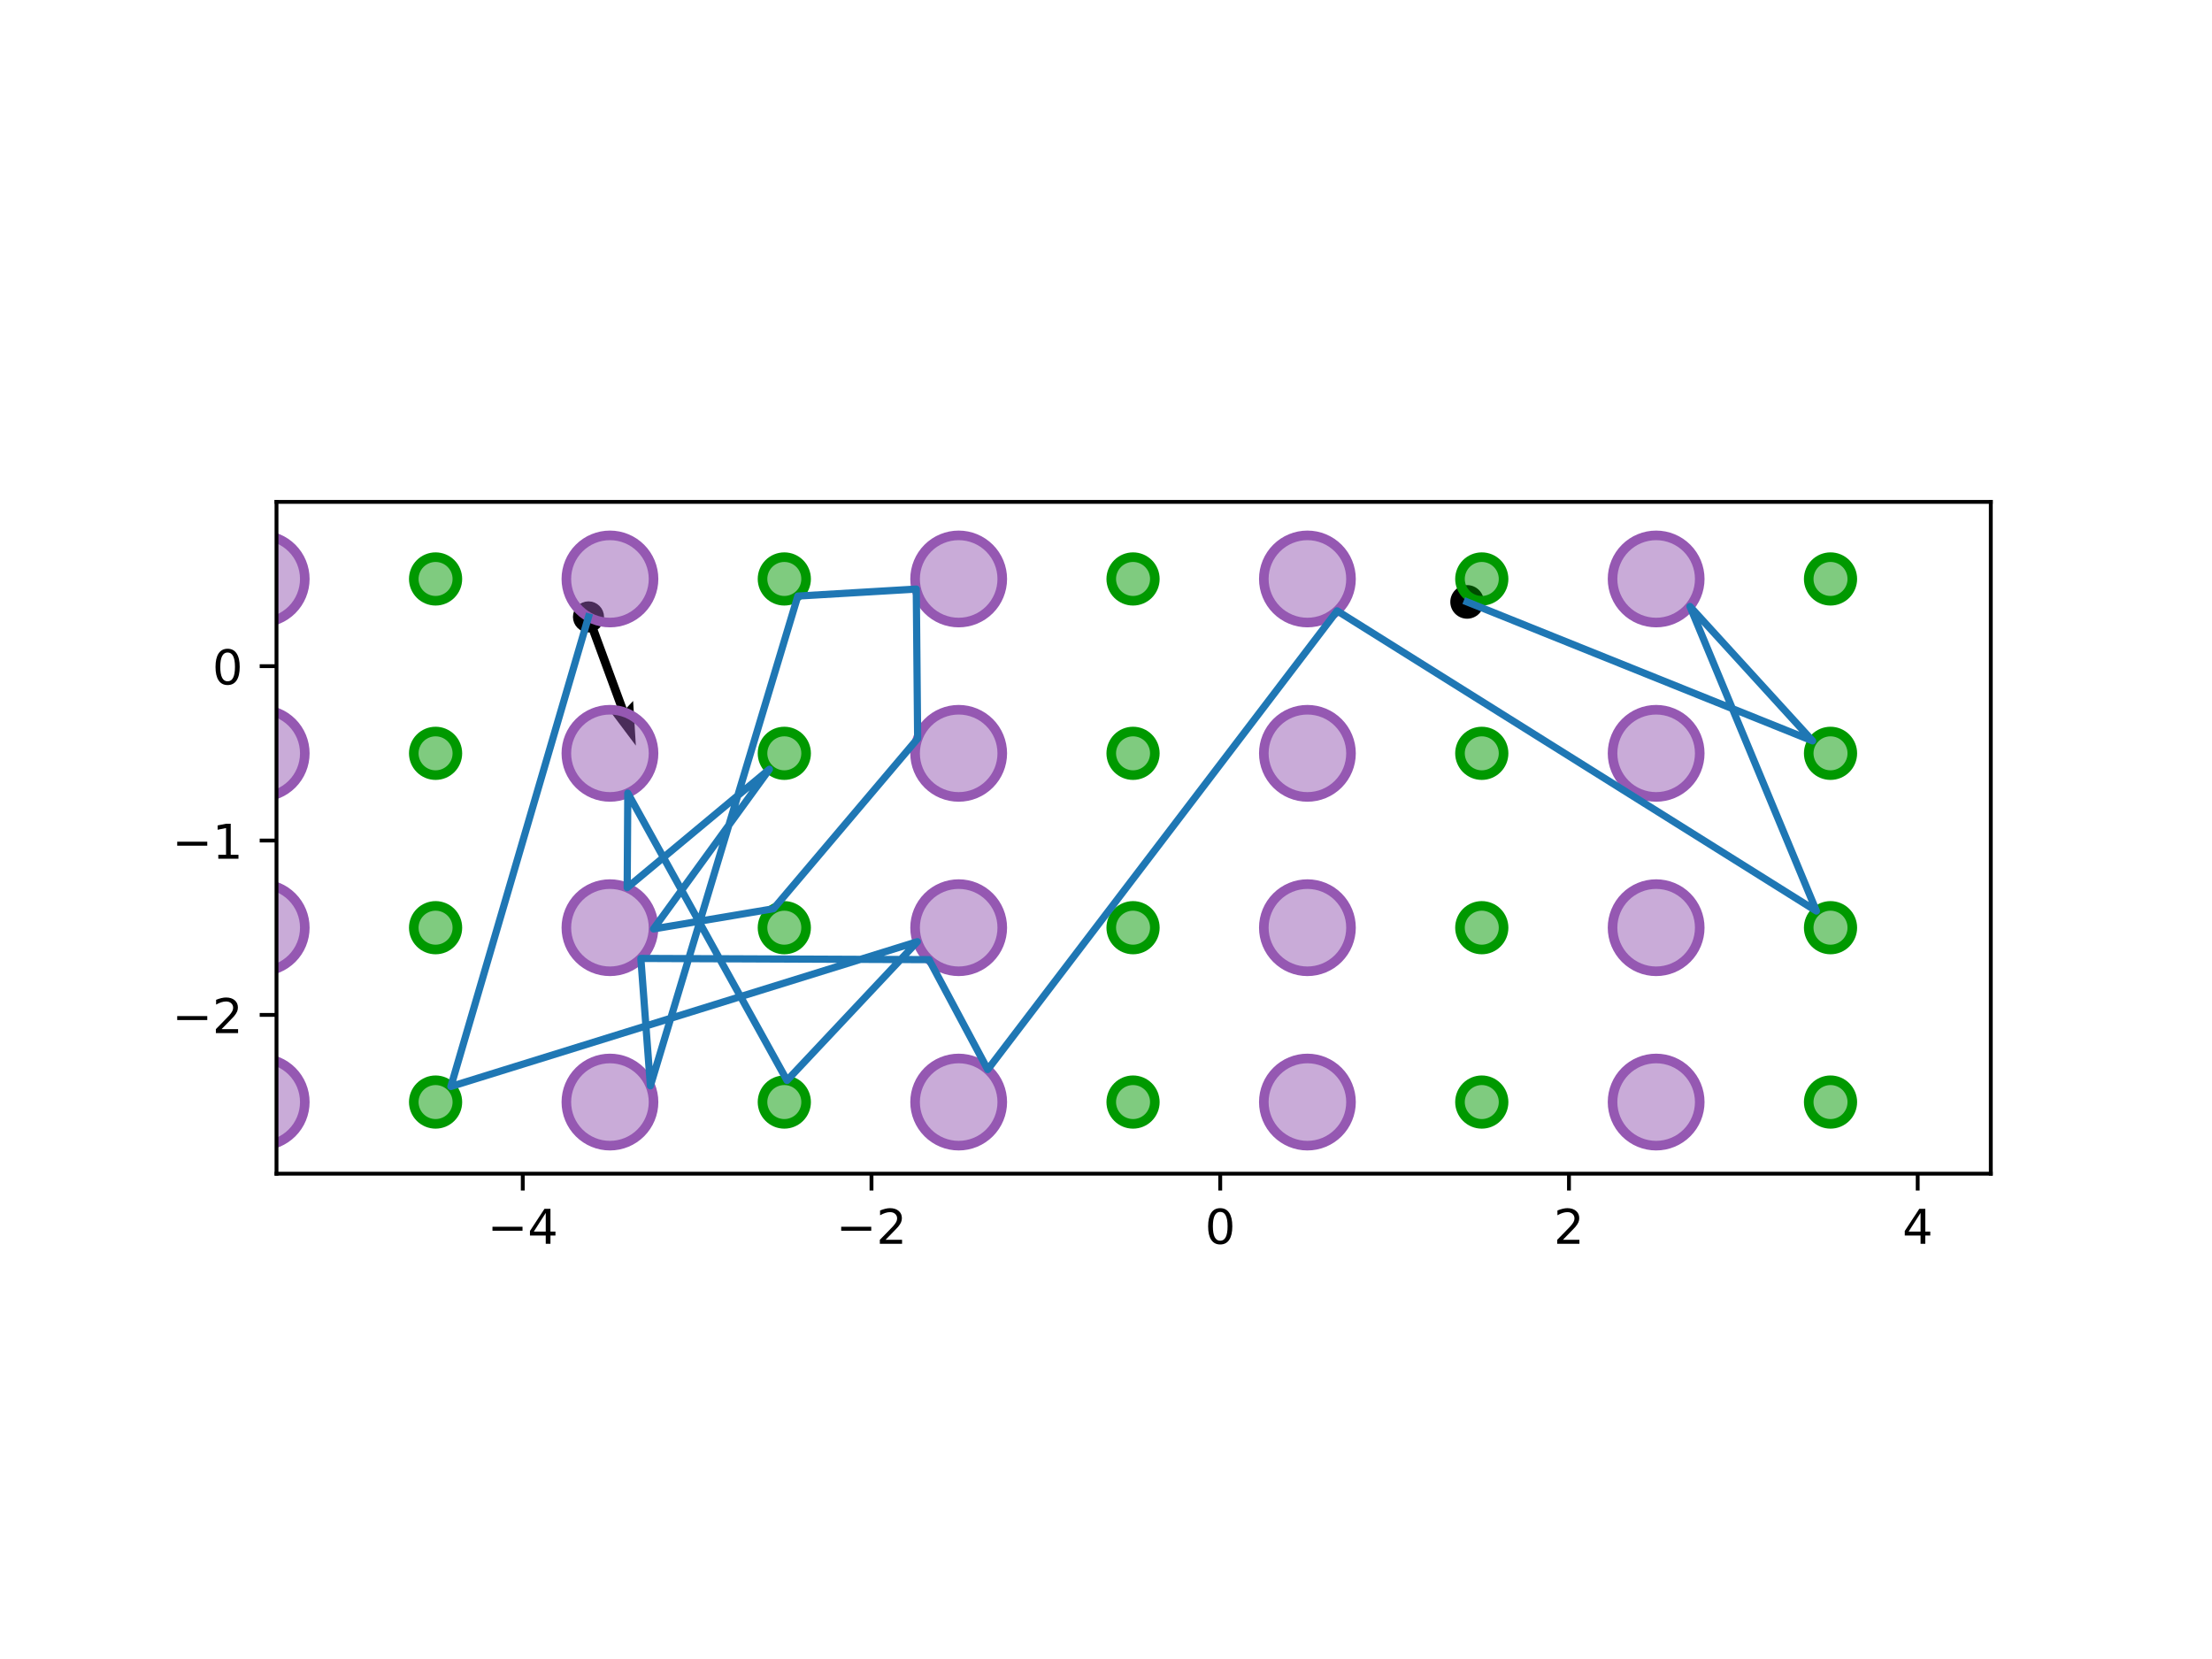 <?xml version="1.0" encoding="utf-8" standalone="no"?>
<!DOCTYPE svg PUBLIC "-//W3C//DTD SVG 1.1//EN"
  "http://www.w3.org/Graphics/SVG/1.1/DTD/svg11.dtd">
<!-- Created with matplotlib (http://matplotlib.org/) -->
<svg height="345.6pt" version="1.1" viewBox="0 0 460.8 345.6" width="460.8pt" xmlns="http://www.w3.org/2000/svg" xmlns:xlink="http://www.w3.org/1999/xlink">
 <defs>
  <style type="text/css">
*{stroke-linecap:butt;stroke-linejoin:round;}
  </style>
 </defs>
 <g id="figure_1">
  <g id="patch_1">
   <path d="M 0 345.6 
L 460.8 345.6 
L 460.8 0 
L 0 0 
z
" style="fill:#ffffff;"/>
  </g>
  <g id="axes_1">
   <g id="patch_2">
    <path d="M 57.6 244.505 
L 414.72 244.505 
L 414.72 104.551 
L 57.6 104.551 
z
" style="fill:#ffffff;"/>
   </g>
   <g id="PathCollection_1">
    <defs>
     <path d="M 0 3 
C 0.796 3 1.559 2.684 2.121 2.121 
C 2.684 1.559 3 0.796 3 0 
C 3 -0.796 2.684 -1.559 2.121 -2.121 
C 1.559 -2.684 0.796 -3 0 -3 
C -0.796 -3 -1.559 -2.684 -2.121 -2.121 
C -2.684 -1.559 -3 -0.796 -3 0 
C -3 0.796 -2.684 1.559 -2.121 2.121 
C -1.559 2.684 -0.796 3 0 3 
z
" id="mb06a12213a" style="stroke:#000000;"/>
    </defs>
    <g clip-path="url(#p2b1be79ec9)">
     <use style="stroke:#000000;" x="305.625" xlink:href="#mb06a12213a" y="125.389"/>
    </g>
   </g>
   <g id="PathCollection_2">
    <defs>
     <path d="M 0 2.739 
C 0.726 2.739 1.423 2.45 1.936 1.936 
C 2.45 1.423 2.739 0.726 2.739 0 
C 2.739 -0.726 2.45 -1.423 1.936 -1.936 
C 1.423 -2.45 0.726 -2.739 0 -2.739 
C -0.726 -2.739 -1.423 -2.45 -1.936 -1.936 
C -2.45 -1.423 -2.739 -0.726 -2.739 0 
C -2.739 0.726 -2.45 1.423 -1.936 1.936 
C -1.423 2.45 -0.726 2.739 0 2.739 
z
" id="mdc0feb57f1" style="stroke:#000000;"/>
    </defs>
    <g clip-path="url(#p2b1be79ec9)">
     <use style="stroke:#000000;" x="122.594" xlink:href="#mdc0feb57f1" y="128.513"/>
    </g>
   </g>
   <g id="Quiver_1">
    <path clip-path="url(#p2b1be79ec9)" d="M 123.432 128.205 
L 130.523 147.476 
L 131.891 146.022 
L 132.46 155.325 
L 126.863 147.872 
L 128.847 148.093 
L 121.756 128.822 
L 123.432 128.205 
"/>
   </g>
   <g id="patch_3">
    <path clip-path="url(#p2b1be79ec9)" d="M 54.415 238.661 
C 56.823 238.661 59.133 237.704 60.836 236.001 
C 62.539 234.298 63.496 231.988 63.496 229.58 
C 63.496 227.171 62.539 224.861 60.836 223.158 
C 59.133 221.455 56.823 220.499 54.415 220.499 
C 52.007 220.499 49.697 221.455 47.994 223.158 
C 46.291 224.861 45.334 227.171 45.334 229.58 
C 45.334 231.988 46.291 234.298 47.994 236.001 
C 49.697 237.704 52.007 238.661 54.415 238.661 
z
" style="fill:#9558b2;fill-opacity:0.5;stroke:#9558b2;stroke-linejoin:miter;stroke-width:2;"/>
   </g>
   <g id="patch_4">
    <path clip-path="url(#p2b1be79ec9)" d="M 90.739 234.12 
C 91.943 234.12 93.098 233.642 93.95 232.79 
C 94.801 231.939 95.279 230.784 95.279 229.58 
C 95.279 228.375 94.801 227.22 93.95 226.369 
C 93.098 225.518 91.943 225.039 90.739 225.039 
C 89.535 225.039 88.38 225.518 87.528 226.369 
C 86.677 227.22 86.198 228.375 86.198 229.58 
C 86.198 230.784 86.677 231.939 87.528 232.79 
C 88.38 233.642 89.535 234.12 90.739 234.12 
z
" style="fill:#009900;fill-opacity:0.5;stroke:#009900;stroke-linejoin:miter;stroke-width:2;"/>
   </g>
   <g id="patch_5">
    <path clip-path="url(#p2b1be79ec9)" d="M 54.415 202.337 
C 56.823 202.337 59.133 201.38 60.836 199.677 
C 62.539 197.974 63.496 195.664 63.496 193.256 
C 63.496 190.848 62.539 188.538 60.836 186.835 
C 59.133 185.132 56.823 184.175 54.415 184.175 
C 52.007 184.175 49.697 185.132 47.994 186.835 
C 46.291 188.538 45.334 190.848 45.334 193.256 
C 45.334 195.664 46.291 197.974 47.994 199.677 
C 49.697 201.38 52.007 202.337 54.415 202.337 
z
" style="fill:#9558b2;fill-opacity:0.5;stroke:#9558b2;stroke-linejoin:miter;stroke-width:2;"/>
   </g>
   <g id="patch_6">
    <path clip-path="url(#p2b1be79ec9)" d="M 90.739 197.796 
C 91.943 197.796 93.098 197.318 93.95 196.466 
C 94.801 195.615 95.279 194.46 95.279 193.256 
C 95.279 192.052 94.801 190.897 93.95 190.045 
C 93.098 189.194 91.943 188.715 90.739 188.715 
C 89.535 188.715 88.38 189.194 87.528 190.045 
C 86.677 190.897 86.198 192.052 86.198 193.256 
C 86.198 194.46 86.677 195.615 87.528 196.466 
C 88.38 197.318 89.535 197.796 90.739 197.796 
z
" style="fill:#009900;fill-opacity:0.5;stroke:#009900;stroke-linejoin:miter;stroke-width:2;"/>
   </g>
   <g id="patch_7">
    <path clip-path="url(#p2b1be79ec9)" d="M 54.415 166.013 
C 56.823 166.013 59.133 165.056 60.836 163.353 
C 62.539 161.65 63.496 159.34 63.496 156.932 
C 63.496 154.524 62.539 152.214 60.836 150.511 
C 59.133 148.808 56.823 147.851 54.415 147.851 
C 52.007 147.851 49.697 148.808 47.994 150.511 
C 46.291 152.214 45.334 154.524 45.334 156.932 
C 45.334 159.34 46.291 161.65 47.994 163.353 
C 49.697 165.056 52.007 166.013 54.415 166.013 
z
" style="fill:#9558b2;fill-opacity:0.5;stroke:#9558b2;stroke-linejoin:miter;stroke-width:2;"/>
   </g>
   <g id="patch_8">
    <path clip-path="url(#p2b1be79ec9)" d="M 90.739 161.472 
C 91.943 161.472 93.098 160.994 93.95 160.143 
C 94.801 159.291 95.279 158.136 95.279 156.932 
C 95.279 155.728 94.801 154.573 93.95 153.721 
C 93.098 152.87 91.943 152.392 90.739 152.392 
C 89.535 152.392 88.38 152.87 87.528 153.721 
C 86.677 154.573 86.198 155.728 86.198 156.932 
C 86.198 158.136 86.677 159.291 87.528 160.143 
C 88.38 160.994 89.535 161.472 90.739 161.472 
z
" style="fill:#009900;fill-opacity:0.5;stroke:#009900;stroke-linejoin:miter;stroke-width:2;"/>
   </g>
   <g id="patch_9">
    <path clip-path="url(#p2b1be79ec9)" d="M 54.415 129.689 
C 56.823 129.689 59.133 128.732 60.836 127.029 
C 62.539 125.326 63.496 123.016 63.496 120.608 
C 63.496 118.2 62.539 115.89 60.836 114.187 
C 59.133 112.484 56.823 111.527 54.415 111.527 
C 52.007 111.527 49.697 112.484 47.994 114.187 
C 46.291 115.89 45.334 118.2 45.334 120.608 
C 45.334 123.016 46.291 125.326 47.994 127.029 
C 49.697 128.732 52.007 129.689 54.415 129.689 
z
" style="fill:#9558b2;fill-opacity:0.5;stroke:#9558b2;stroke-linejoin:miter;stroke-width:2;"/>
   </g>
   <g id="patch_10">
    <path clip-path="url(#p2b1be79ec9)" d="M 90.739 125.149 
C 91.943 125.149 93.098 124.67 93.95 123.819 
C 94.801 122.967 95.279 121.812 95.279 120.608 
C 95.279 119.404 94.801 118.249 93.95 117.398 
C 93.098 116.546 91.943 116.068 90.739 116.068 
C 89.535 116.068 88.38 116.546 87.528 117.398 
C 86.677 118.249 86.198 119.404 86.198 120.608 
C 86.198 121.812 86.677 122.967 87.528 123.819 
C 88.38 124.67 89.535 125.149 90.739 125.149 
z
" style="fill:#009900;fill-opacity:0.5;stroke:#009900;stroke-linejoin:miter;stroke-width:2;"/>
   </g>
   <g id="patch_11">
    <path clip-path="url(#p2b1be79ec9)" d="M 127.063 238.661 
C 129.471 238.661 131.781 237.704 133.484 236.001 
C 135.187 234.298 136.144 231.988 136.144 229.58 
C 136.144 227.171 135.187 224.861 133.484 223.158 
C 131.781 221.455 129.471 220.499 127.063 220.499 
C 124.654 220.499 122.344 221.455 120.642 223.158 
C 118.939 224.861 117.982 227.171 117.982 229.58 
C 117.982 231.988 118.939 234.298 120.642 236.001 
C 122.344 237.704 124.654 238.661 127.063 238.661 
z
" style="fill:#9558b2;fill-opacity:0.5;stroke:#9558b2;stroke-linejoin:miter;stroke-width:2;"/>
   </g>
   <g id="patch_12">
    <path clip-path="url(#p2b1be79ec9)" d="M 163.387 234.12 
C 164.591 234.12 165.746 233.642 166.597 232.79 
C 167.449 231.939 167.927 230.784 167.927 229.58 
C 167.927 228.375 167.449 227.22 166.597 226.369 
C 165.746 225.518 164.591 225.039 163.387 225.039 
C 162.182 225.039 161.027 225.518 160.176 226.369 
C 159.324 227.22 158.846 228.375 158.846 229.58 
C 158.846 230.784 159.324 231.939 160.176 232.79 
C 161.027 233.642 162.182 234.12 163.387 234.12 
z
" style="fill:#009900;fill-opacity:0.5;stroke:#009900;stroke-linejoin:miter;stroke-width:2;"/>
   </g>
   <g id="patch_13">
    <path clip-path="url(#p2b1be79ec9)" d="M 127.063 202.337 
C 129.471 202.337 131.781 201.38 133.484 199.677 
C 135.187 197.974 136.144 195.664 136.144 193.256 
C 136.144 190.848 135.187 188.538 133.484 186.835 
C 131.781 185.132 129.471 184.175 127.063 184.175 
C 124.654 184.175 122.344 185.132 120.642 186.835 
C 118.939 188.538 117.982 190.848 117.982 193.256 
C 117.982 195.664 118.939 197.974 120.642 199.677 
C 122.344 201.38 124.654 202.337 127.063 202.337 
z
" style="fill:#9558b2;fill-opacity:0.5;stroke:#9558b2;stroke-linejoin:miter;stroke-width:2;"/>
   </g>
   <g id="patch_14">
    <path clip-path="url(#p2b1be79ec9)" d="M 163.387 197.796 
C 164.591 197.796 165.746 197.318 166.597 196.466 
C 167.449 195.615 167.927 194.46 167.927 193.256 
C 167.927 192.052 167.449 190.897 166.597 190.045 
C 165.746 189.194 164.591 188.715 163.387 188.715 
C 162.182 188.715 161.027 189.194 160.176 190.045 
C 159.324 190.897 158.846 192.052 158.846 193.256 
C 158.846 194.46 159.324 195.615 160.176 196.466 
C 161.027 197.318 162.182 197.796 163.387 197.796 
z
" style="fill:#009900;fill-opacity:0.5;stroke:#009900;stroke-linejoin:miter;stroke-width:2;"/>
   </g>
   <g id="patch_15">
    <path clip-path="url(#p2b1be79ec9)" d="M 127.063 166.013 
C 129.471 166.013 131.781 165.056 133.484 163.353 
C 135.187 161.65 136.144 159.34 136.144 156.932 
C 136.144 154.524 135.187 152.214 133.484 150.511 
C 131.781 148.808 129.471 147.851 127.063 147.851 
C 124.654 147.851 122.344 148.808 120.642 150.511 
C 118.939 152.214 117.982 154.524 117.982 156.932 
C 117.982 159.34 118.939 161.65 120.642 163.353 
C 122.344 165.056 124.654 166.013 127.063 166.013 
z
" style="fill:#9558b2;fill-opacity:0.5;stroke:#9558b2;stroke-linejoin:miter;stroke-width:2;"/>
   </g>
   <g id="patch_16">
    <path clip-path="url(#p2b1be79ec9)" d="M 163.387 161.472 
C 164.591 161.472 165.746 160.994 166.597 160.143 
C 167.449 159.291 167.927 158.136 167.927 156.932 
C 167.927 155.728 167.449 154.573 166.597 153.721 
C 165.746 152.87 164.591 152.392 163.387 152.392 
C 162.182 152.392 161.027 152.87 160.176 153.721 
C 159.324 154.573 158.846 155.728 158.846 156.932 
C 158.846 158.136 159.324 159.291 160.176 160.143 
C 161.027 160.994 162.182 161.472 163.387 161.472 
z
" style="fill:#009900;fill-opacity:0.5;stroke:#009900;stroke-linejoin:miter;stroke-width:2;"/>
   </g>
   <g id="patch_17">
    <path clip-path="url(#p2b1be79ec9)" d="M 127.063 129.689 
C 129.471 129.689 131.781 128.732 133.484 127.029 
C 135.187 125.326 136.144 123.016 136.144 120.608 
C 136.144 118.2 135.187 115.89 133.484 114.187 
C 131.781 112.484 129.471 111.527 127.063 111.527 
C 124.654 111.527 122.344 112.484 120.642 114.187 
C 118.939 115.89 117.982 118.2 117.982 120.608 
C 117.982 123.016 118.939 125.326 120.642 127.029 
C 122.344 128.732 124.654 129.689 127.063 129.689 
z
" style="fill:#9558b2;fill-opacity:0.5;stroke:#9558b2;stroke-linejoin:miter;stroke-width:2;"/>
   </g>
   <g id="patch_18">
    <path clip-path="url(#p2b1be79ec9)" d="M 163.387 125.149 
C 164.591 125.149 165.746 124.67 166.597 123.819 
C 167.449 122.967 167.927 121.812 167.927 120.608 
C 167.927 119.404 167.449 118.249 166.597 117.398 
C 165.746 116.546 164.591 116.068 163.387 116.068 
C 162.182 116.068 161.027 116.546 160.176 117.398 
C 159.324 118.249 158.846 119.404 158.846 120.608 
C 158.846 121.812 159.324 122.967 160.176 123.819 
C 161.027 124.67 162.182 125.149 163.387 125.149 
z
" style="fill:#009900;fill-opacity:0.5;stroke:#009900;stroke-linejoin:miter;stroke-width:2;"/>
   </g>
   <g id="patch_19">
    <path clip-path="url(#p2b1be79ec9)" d="M 199.71 238.661 
C 202.119 238.661 204.429 237.704 206.132 236.001 
C 207.834 234.298 208.791 231.988 208.791 229.58 
C 208.791 227.171 207.834 224.861 206.132 223.158 
C 204.429 221.455 202.119 220.499 199.71 220.499 
C 197.302 220.499 194.992 221.455 193.289 223.158 
C 191.586 224.861 190.629 227.171 190.629 229.58 
C 190.629 231.988 191.586 234.298 193.289 236.001 
C 194.992 237.704 197.302 238.661 199.71 238.661 
z
" style="fill:#9558b2;fill-opacity:0.5;stroke:#9558b2;stroke-linejoin:miter;stroke-width:2;"/>
   </g>
   <g id="patch_20">
    <path clip-path="url(#p2b1be79ec9)" d="M 236.034 234.12 
C 237.238 234.12 238.393 233.642 239.245 232.79 
C 240.096 231.939 240.575 230.784 240.575 229.58 
C 240.575 228.375 240.096 227.22 239.245 226.369 
C 238.393 225.518 237.238 225.039 236.034 225.039 
C 234.83 225.039 233.675 225.518 232.824 226.369 
C 231.972 227.22 231.494 228.375 231.494 229.58 
C 231.494 230.784 231.972 231.939 232.824 232.79 
C 233.675 233.642 234.83 234.12 236.034 234.12 
z
" style="fill:#009900;fill-opacity:0.5;stroke:#009900;stroke-linejoin:miter;stroke-width:2;"/>
   </g>
   <g id="patch_21">
    <path clip-path="url(#p2b1be79ec9)" d="M 199.71 202.337 
C 202.119 202.337 204.429 201.38 206.132 199.677 
C 207.834 197.974 208.791 195.664 208.791 193.256 
C 208.791 190.848 207.834 188.538 206.132 186.835 
C 204.429 185.132 202.119 184.175 199.71 184.175 
C 197.302 184.175 194.992 185.132 193.289 186.835 
C 191.586 188.538 190.629 190.848 190.629 193.256 
C 190.629 195.664 191.586 197.974 193.289 199.677 
C 194.992 201.38 197.302 202.337 199.71 202.337 
z
" style="fill:#9558b2;fill-opacity:0.5;stroke:#9558b2;stroke-linejoin:miter;stroke-width:2;"/>
   </g>
   <g id="patch_22">
    <path clip-path="url(#p2b1be79ec9)" d="M 236.034 197.796 
C 237.238 197.796 238.393 197.318 239.245 196.466 
C 240.096 195.615 240.575 194.46 240.575 193.256 
C 240.575 192.052 240.096 190.897 239.245 190.045 
C 238.393 189.194 237.238 188.715 236.034 188.715 
C 234.83 188.715 233.675 189.194 232.824 190.045 
C 231.972 190.897 231.494 192.052 231.494 193.256 
C 231.494 194.46 231.972 195.615 232.824 196.466 
C 233.675 197.318 234.83 197.796 236.034 197.796 
z
" style="fill:#009900;fill-opacity:0.5;stroke:#009900;stroke-linejoin:miter;stroke-width:2;"/>
   </g>
   <g id="patch_23">
    <path clip-path="url(#p2b1be79ec9)" d="M 199.71 166.013 
C 202.119 166.013 204.429 165.056 206.132 163.353 
C 207.834 161.65 208.791 159.34 208.791 156.932 
C 208.791 154.524 207.834 152.214 206.132 150.511 
C 204.429 148.808 202.119 147.851 199.71 147.851 
C 197.302 147.851 194.992 148.808 193.289 150.511 
C 191.586 152.214 190.629 154.524 190.629 156.932 
C 190.629 159.34 191.586 161.65 193.289 163.353 
C 194.992 165.056 197.302 166.013 199.71 166.013 
z
" style="fill:#9558b2;fill-opacity:0.5;stroke:#9558b2;stroke-linejoin:miter;stroke-width:2;"/>
   </g>
   <g id="patch_24">
    <path clip-path="url(#p2b1be79ec9)" d="M 236.034 161.472 
C 237.238 161.472 238.393 160.994 239.245 160.143 
C 240.096 159.291 240.575 158.136 240.575 156.932 
C 240.575 155.728 240.096 154.573 239.245 153.721 
C 238.393 152.87 237.238 152.392 236.034 152.392 
C 234.83 152.392 233.675 152.87 232.824 153.721 
C 231.972 154.573 231.494 155.728 231.494 156.932 
C 231.494 158.136 231.972 159.291 232.824 160.143 
C 233.675 160.994 234.83 161.472 236.034 161.472 
z
" style="fill:#009900;fill-opacity:0.5;stroke:#009900;stroke-linejoin:miter;stroke-width:2;"/>
   </g>
   <g id="patch_25">
    <path clip-path="url(#p2b1be79ec9)" d="M 199.71 129.689 
C 202.119 129.689 204.429 128.732 206.132 127.029 
C 207.834 125.326 208.791 123.016 208.791 120.608 
C 208.791 118.2 207.834 115.89 206.132 114.187 
C 204.429 112.484 202.119 111.527 199.71 111.527 
C 197.302 111.527 194.992 112.484 193.289 114.187 
C 191.586 115.89 190.629 118.2 190.629 120.608 
C 190.629 123.016 191.586 125.326 193.289 127.029 
C 194.992 128.732 197.302 129.689 199.71 129.689 
z
" style="fill:#9558b2;fill-opacity:0.5;stroke:#9558b2;stroke-linejoin:miter;stroke-width:2;"/>
   </g>
   <g id="patch_26">
    <path clip-path="url(#p2b1be79ec9)" d="M 236.034 125.149 
C 237.238 125.149 238.393 124.67 239.245 123.819 
C 240.096 122.967 240.575 121.812 240.575 120.608 
C 240.575 119.404 240.096 118.249 239.245 117.398 
C 238.393 116.546 237.238 116.068 236.034 116.068 
C 234.83 116.068 233.675 116.546 232.824 117.398 
C 231.972 118.249 231.494 119.404 231.494 120.608 
C 231.494 121.812 231.972 122.967 232.824 123.819 
C 233.675 124.67 234.83 125.149 236.034 125.149 
z
" style="fill:#009900;fill-opacity:0.5;stroke:#009900;stroke-linejoin:miter;stroke-width:2;"/>
   </g>
   <g id="patch_27">
    <path clip-path="url(#p2b1be79ec9)" d="M 272.358 238.661 
C 274.766 238.661 277.076 237.704 278.779 236.001 
C 280.482 234.298 281.439 231.988 281.439 229.58 
C 281.439 227.171 280.482 224.861 278.779 223.158 
C 277.076 221.455 274.766 220.499 272.358 220.499 
C 269.95 220.499 267.64 221.455 265.937 223.158 
C 264.234 224.861 263.277 227.171 263.277 229.58 
C 263.277 231.988 264.234 234.298 265.937 236.001 
C 267.64 237.704 269.95 238.661 272.358 238.661 
z
" style="fill:#9558b2;fill-opacity:0.5;stroke:#9558b2;stroke-linejoin:miter;stroke-width:2;"/>
   </g>
   <g id="patch_28">
    <path clip-path="url(#p2b1be79ec9)" d="M 308.682 234.12 
C 309.886 234.12 311.041 233.642 311.892 232.79 
C 312.744 231.939 313.222 230.784 313.222 229.58 
C 313.222 228.375 312.744 227.22 311.892 226.369 
C 311.041 225.518 309.886 225.039 308.682 225.039 
C 307.478 225.039 306.323 225.518 305.471 226.369 
C 304.62 227.22 304.141 228.375 304.141 229.58 
C 304.141 230.784 304.62 231.939 305.471 232.79 
C 306.323 233.642 307.478 234.12 308.682 234.12 
z
" style="fill:#009900;fill-opacity:0.5;stroke:#009900;stroke-linejoin:miter;stroke-width:2;"/>
   </g>
   <g id="patch_29">
    <path clip-path="url(#p2b1be79ec9)" d="M 272.358 202.337 
C 274.766 202.337 277.076 201.38 278.779 199.677 
C 280.482 197.974 281.439 195.664 281.439 193.256 
C 281.439 190.848 280.482 188.538 278.779 186.835 
C 277.076 185.132 274.766 184.175 272.358 184.175 
C 269.95 184.175 267.64 185.132 265.937 186.835 
C 264.234 188.538 263.277 190.848 263.277 193.256 
C 263.277 195.664 264.234 197.974 265.937 199.677 
C 267.64 201.38 269.95 202.337 272.358 202.337 
z
" style="fill:#9558b2;fill-opacity:0.5;stroke:#9558b2;stroke-linejoin:miter;stroke-width:2;"/>
   </g>
   <g id="patch_30">
    <path clip-path="url(#p2b1be79ec9)" d="M 308.682 197.796 
C 309.886 197.796 311.041 197.318 311.892 196.466 
C 312.744 195.615 313.222 194.46 313.222 193.256 
C 313.222 192.052 312.744 190.897 311.892 190.045 
C 311.041 189.194 309.886 188.715 308.682 188.715 
C 307.478 188.715 306.323 189.194 305.471 190.045 
C 304.62 190.897 304.141 192.052 304.141 193.256 
C 304.141 194.46 304.62 195.615 305.471 196.466 
C 306.323 197.318 307.478 197.796 308.682 197.796 
z
" style="fill:#009900;fill-opacity:0.5;stroke:#009900;stroke-linejoin:miter;stroke-width:2;"/>
   </g>
   <g id="patch_31">
    <path clip-path="url(#p2b1be79ec9)" d="M 272.358 166.013 
C 274.766 166.013 277.076 165.056 278.779 163.353 
C 280.482 161.65 281.439 159.34 281.439 156.932 
C 281.439 154.524 280.482 152.214 278.779 150.511 
C 277.076 148.808 274.766 147.851 272.358 147.851 
C 269.95 147.851 267.64 148.808 265.937 150.511 
C 264.234 152.214 263.277 154.524 263.277 156.932 
C 263.277 159.34 264.234 161.65 265.937 163.353 
C 267.64 165.056 269.95 166.013 272.358 166.013 
z
" style="fill:#9558b2;fill-opacity:0.5;stroke:#9558b2;stroke-linejoin:miter;stroke-width:2;"/>
   </g>
   <g id="patch_32">
    <path clip-path="url(#p2b1be79ec9)" d="M 308.682 161.472 
C 309.886 161.472 311.041 160.994 311.892 160.143 
C 312.744 159.291 313.222 158.136 313.222 156.932 
C 313.222 155.728 312.744 154.573 311.892 153.721 
C 311.041 152.87 309.886 152.392 308.682 152.392 
C 307.478 152.392 306.323 152.87 305.471 153.721 
C 304.62 154.573 304.141 155.728 304.141 156.932 
C 304.141 158.136 304.62 159.291 305.471 160.143 
C 306.323 160.994 307.478 161.472 308.682 161.472 
z
" style="fill:#009900;fill-opacity:0.5;stroke:#009900;stroke-linejoin:miter;stroke-width:2;"/>
   </g>
   <g id="patch_33">
    <path clip-path="url(#p2b1be79ec9)" d="M 272.358 129.689 
C 274.766 129.689 277.076 128.732 278.779 127.029 
C 280.482 125.326 281.439 123.016 281.439 120.608 
C 281.439 118.2 280.482 115.89 278.779 114.187 
C 277.076 112.484 274.766 111.527 272.358 111.527 
C 269.95 111.527 267.64 112.484 265.937 114.187 
C 264.234 115.89 263.277 118.2 263.277 120.608 
C 263.277 123.016 264.234 125.326 265.937 127.029 
C 267.64 128.732 269.95 129.689 272.358 129.689 
z
" style="fill:#9558b2;fill-opacity:0.5;stroke:#9558b2;stroke-linejoin:miter;stroke-width:2;"/>
   </g>
   <g id="patch_34">
    <path clip-path="url(#p2b1be79ec9)" d="M 308.682 125.149 
C 309.886 125.149 311.041 124.67 311.892 123.819 
C 312.744 122.967 313.222 121.812 313.222 120.608 
C 313.222 119.404 312.744 118.249 311.892 117.398 
C 311.041 116.546 309.886 116.068 308.682 116.068 
C 307.478 116.068 306.323 116.546 305.471 117.398 
C 304.62 118.249 304.141 119.404 304.141 120.608 
C 304.141 121.812 304.62 122.967 305.471 123.819 
C 306.323 124.67 307.478 125.149 308.682 125.149 
z
" style="fill:#009900;fill-opacity:0.5;stroke:#009900;stroke-linejoin:miter;stroke-width:2;"/>
   </g>
   <g id="patch_35">
    <path clip-path="url(#p2b1be79ec9)" d="M 345.006 238.661 
C 347.414 238.661 349.724 237.704 351.427 236.001 
C 353.13 234.298 354.087 231.988 354.087 229.58 
C 354.087 227.171 353.13 224.861 351.427 223.158 
C 349.724 221.455 347.414 220.499 345.006 220.499 
C 342.597 220.499 340.287 221.455 338.584 223.158 
C 336.882 224.861 335.925 227.171 335.925 229.58 
C 335.925 231.988 336.882 234.298 338.584 236.001 
C 340.287 237.704 342.597 238.661 345.006 238.661 
z
" style="fill:#9558b2;fill-opacity:0.5;stroke:#9558b2;stroke-linejoin:miter;stroke-width:2;"/>
   </g>
   <g id="patch_36">
    <path clip-path="url(#p2b1be79ec9)" d="M 381.329 234.12 
C 382.534 234.12 383.689 233.642 384.54 232.79 
C 385.392 231.939 385.87 230.784 385.87 229.58 
C 385.87 228.375 385.392 227.22 384.54 226.369 
C 383.689 225.518 382.534 225.039 381.329 225.039 
C 380.125 225.039 378.97 225.518 378.119 226.369 
C 377.267 227.22 376.789 228.375 376.789 229.58 
C 376.789 230.784 377.267 231.939 378.119 232.79 
C 378.97 233.642 380.125 234.12 381.329 234.12 
z
" style="fill:#009900;fill-opacity:0.5;stroke:#009900;stroke-linejoin:miter;stroke-width:2;"/>
   </g>
   <g id="patch_37">
    <path clip-path="url(#p2b1be79ec9)" d="M 345.006 202.337 
C 347.414 202.337 349.724 201.38 351.427 199.677 
C 353.13 197.974 354.087 195.664 354.087 193.256 
C 354.087 190.848 353.13 188.538 351.427 186.835 
C 349.724 185.132 347.414 184.175 345.006 184.175 
C 342.597 184.175 340.287 185.132 338.584 186.835 
C 336.882 188.538 335.925 190.848 335.925 193.256 
C 335.925 195.664 336.882 197.974 338.584 199.677 
C 340.287 201.38 342.597 202.337 345.006 202.337 
z
" style="fill:#9558b2;fill-opacity:0.5;stroke:#9558b2;stroke-linejoin:miter;stroke-width:2;"/>
   </g>
   <g id="patch_38">
    <path clip-path="url(#p2b1be79ec9)" d="M 381.329 197.796 
C 382.534 197.796 383.689 197.318 384.54 196.466 
C 385.392 195.615 385.87 194.46 385.87 193.256 
C 385.87 192.052 385.392 190.897 384.54 190.045 
C 383.689 189.194 382.534 188.715 381.329 188.715 
C 380.125 188.715 378.97 189.194 378.119 190.045 
C 377.267 190.897 376.789 192.052 376.789 193.256 
C 376.789 194.46 377.267 195.615 378.119 196.466 
C 378.97 197.318 380.125 197.796 381.329 197.796 
z
" style="fill:#009900;fill-opacity:0.5;stroke:#009900;stroke-linejoin:miter;stroke-width:2;"/>
   </g>
   <g id="patch_39">
    <path clip-path="url(#p2b1be79ec9)" d="M 345.006 166.013 
C 347.414 166.013 349.724 165.056 351.427 163.353 
C 353.13 161.65 354.087 159.34 354.087 156.932 
C 354.087 154.524 353.13 152.214 351.427 150.511 
C 349.724 148.808 347.414 147.851 345.006 147.851 
C 342.597 147.851 340.287 148.808 338.584 150.511 
C 336.882 152.214 335.925 154.524 335.925 156.932 
C 335.925 159.34 336.882 161.65 338.584 163.353 
C 340.287 165.056 342.597 166.013 345.006 166.013 
z
" style="fill:#9558b2;fill-opacity:0.5;stroke:#9558b2;stroke-linejoin:miter;stroke-width:2;"/>
   </g>
   <g id="patch_40">
    <path clip-path="url(#p2b1be79ec9)" d="M 381.329 161.472 
C 382.534 161.472 383.689 160.994 384.54 160.143 
C 385.392 159.291 385.87 158.136 385.87 156.932 
C 385.87 155.728 385.392 154.573 384.54 153.721 
C 383.689 152.87 382.534 152.392 381.329 152.392 
C 380.125 152.392 378.97 152.87 378.119 153.721 
C 377.267 154.573 376.789 155.728 376.789 156.932 
C 376.789 158.136 377.267 159.291 378.119 160.143 
C 378.97 160.994 380.125 161.472 381.329 161.472 
z
" style="fill:#009900;fill-opacity:0.5;stroke:#009900;stroke-linejoin:miter;stroke-width:2;"/>
   </g>
   <g id="patch_41">
    <path clip-path="url(#p2b1be79ec9)" d="M 345.006 129.689 
C 347.414 129.689 349.724 128.732 351.427 127.029 
C 353.13 125.326 354.087 123.016 354.087 120.608 
C 354.087 118.2 353.13 115.89 351.427 114.187 
C 349.724 112.484 347.414 111.527 345.006 111.527 
C 342.597 111.527 340.287 112.484 338.584 114.187 
C 336.882 115.89 335.925 118.2 335.925 120.608 
C 335.925 123.016 336.882 125.326 338.584 127.029 
C 340.287 128.732 342.597 129.689 345.006 129.689 
z
" style="fill:#9558b2;fill-opacity:0.5;stroke:#9558b2;stroke-linejoin:miter;stroke-width:2;"/>
   </g>
   <g id="patch_42">
    <path clip-path="url(#p2b1be79ec9)" d="M 381.329 125.149 
C 382.534 125.149 383.689 124.67 384.54 123.819 
C 385.392 122.967 385.87 121.812 385.87 120.608 
C 385.87 119.404 385.392 118.249 384.54 117.398 
C 383.689 116.546 382.534 116.068 381.329 116.068 
C 380.125 116.068 378.97 116.546 378.119 117.398 
C 377.267 118.249 376.789 119.404 376.789 120.608 
C 376.789 121.812 377.267 122.967 378.119 123.819 
C 378.97 124.67 380.125 125.149 381.329 125.149 
z
" style="fill:#009900;fill-opacity:0.5;stroke:#009900;stroke-linejoin:miter;stroke-width:2;"/>
   </g>
   <g id="matplotlib.axis_1">
    <g id="xtick_1">
     <g id="line2d_1">
      <defs>
       <path d="M 0 0 
L 0 3.5 
" id="mdd7bc95c14" style="stroke:#000000;stroke-width:0.8;"/>
      </defs>
      <g>
       <use style="stroke:#000000;stroke-width:0.8;" x="108.901" xlink:href="#mdd7bc95c14" y="244.505"/>
      </g>
     </g>
     <g id="text_1">
      <!-- −4 -->
      <defs>
       <path d="M 10.594 35.5 
L 73.188 35.5 
L 73.188 27.203 
L 10.594 27.203 
z
" id="DejaVuSans-2212"/>
       <path d="M 37.797 64.312 
L 12.891 25.391 
L 37.797 25.391 
z
M 35.203 72.906 
L 47.609 72.906 
L 47.609 25.391 
L 58.016 25.391 
L 58.016 17.188 
L 47.609 17.188 
L 47.609 0 
L 37.797 0 
L 37.797 17.188 
L 4.891 17.188 
L 4.891 26.703 
z
" id="DejaVuSans-34"/>
      </defs>
      <g transform="translate(101.53 259.104)scale(0.1 -0.1)">
       <use xlink:href="#DejaVuSans-2212"/>
       <use x="83.789" xlink:href="#DejaVuSans-34"/>
      </g>
     </g>
    </g>
    <g id="xtick_2">
     <g id="line2d_2">
      <g>
       <use style="stroke:#000000;stroke-width:0.8;" x="181.548" xlink:href="#mdd7bc95c14" y="244.505"/>
      </g>
     </g>
     <g id="text_2">
      <!-- −2 -->
      <defs>
       <path d="M 19.188 8.297 
L 53.609 8.297 
L 53.609 0 
L 7.328 0 
L 7.328 8.297 
Q 12.938 14.109 22.625 23.891 
Q 32.328 33.688 34.812 36.531 
Q 39.547 41.844 41.422 45.531 
Q 43.312 49.219 43.312 52.781 
Q 43.312 58.594 39.234 62.25 
Q 35.156 65.922 28.609 65.922 
Q 23.969 65.922 18.812 64.312 
Q 13.672 62.703 7.812 59.422 
L 7.812 69.391 
Q 13.766 71.781 18.938 73 
Q 24.125 74.219 28.422 74.219 
Q 39.75 74.219 46.484 68.547 
Q 53.219 62.891 53.219 53.422 
Q 53.219 48.922 51.531 44.891 
Q 49.859 40.875 45.406 35.406 
Q 44.188 33.984 37.641 27.219 
Q 31.109 20.453 19.188 8.297 
z
" id="DejaVuSans-32"/>
      </defs>
      <g transform="translate(174.177 259.104)scale(0.1 -0.1)">
       <use xlink:href="#DejaVuSans-2212"/>
       <use x="83.789" xlink:href="#DejaVuSans-32"/>
      </g>
     </g>
    </g>
    <g id="xtick_3">
     <g id="line2d_3">
      <g>
       <use style="stroke:#000000;stroke-width:0.8;" x="254.196" xlink:href="#mdd7bc95c14" y="244.505"/>
      </g>
     </g>
     <g id="text_3">
      <!-- 0 -->
      <defs>
       <path d="M 31.781 66.406 
Q 24.172 66.406 20.328 58.906 
Q 16.5 51.422 16.5 36.375 
Q 16.5 21.391 20.328 13.891 
Q 24.172 6.391 31.781 6.391 
Q 39.453 6.391 43.281 13.891 
Q 47.125 21.391 47.125 36.375 
Q 47.125 51.422 43.281 58.906 
Q 39.453 66.406 31.781 66.406 
z
M 31.781 74.219 
Q 44.047 74.219 50.516 64.516 
Q 56.984 54.828 56.984 36.375 
Q 56.984 17.969 50.516 8.266 
Q 44.047 -1.422 31.781 -1.422 
Q 19.531 -1.422 13.062 8.266 
Q 6.594 17.969 6.594 36.375 
Q 6.594 54.828 13.062 64.516 
Q 19.531 74.219 31.781 74.219 
z
" id="DejaVuSans-30"/>
      </defs>
      <g transform="translate(251.015 259.104)scale(0.1 -0.1)">
       <use xlink:href="#DejaVuSans-30"/>
      </g>
     </g>
    </g>
    <g id="xtick_4">
     <g id="line2d_4">
      <g>
       <use style="stroke:#000000;stroke-width:0.8;" x="326.844" xlink:href="#mdd7bc95c14" y="244.505"/>
      </g>
     </g>
     <g id="text_4">
      <!-- 2 -->
      <g transform="translate(323.662 259.104)scale(0.1 -0.1)">
       <use xlink:href="#DejaVuSans-32"/>
      </g>
     </g>
    </g>
    <g id="xtick_5">
     <g id="line2d_5">
      <g>
       <use style="stroke:#000000;stroke-width:0.8;" x="399.491" xlink:href="#mdd7bc95c14" y="244.505"/>
      </g>
     </g>
     <g id="text_5">
      <!-- 4 -->
      <g transform="translate(396.31 259.104)scale(0.1 -0.1)">
       <use xlink:href="#DejaVuSans-34"/>
      </g>
     </g>
    </g>
   </g>
   <g id="matplotlib.axis_2">
    <g id="ytick_1">
     <g id="line2d_6">
      <defs>
       <path d="M 0 0 
L -3.5 0 
" id="m815c122c14" style="stroke:#000000;stroke-width:0.8;"/>
      </defs>
      <g>
       <use style="stroke:#000000;stroke-width:0.8;" x="57.6" xlink:href="#m815c122c14" y="211.418"/>
      </g>
     </g>
     <g id="text_6">
      <!-- −2 -->
      <g transform="translate(35.858 215.217)scale(0.1 -0.1)">
       <use xlink:href="#DejaVuSans-2212"/>
       <use x="83.789" xlink:href="#DejaVuSans-32"/>
      </g>
     </g>
    </g>
    <g id="ytick_2">
     <g id="line2d_7">
      <g>
       <use style="stroke:#000000;stroke-width:0.8;" x="57.6" xlink:href="#m815c122c14" y="175.094"/>
      </g>
     </g>
     <g id="text_7">
      <!-- −1 -->
      <defs>
       <path d="M 12.406 8.297 
L 28.516 8.297 
L 28.516 63.922 
L 10.984 60.406 
L 10.984 69.391 
L 28.422 72.906 
L 38.281 72.906 
L 38.281 8.297 
L 54.391 8.297 
L 54.391 0 
L 12.406 0 
z
" id="DejaVuSans-31"/>
      </defs>
      <g transform="translate(35.858 178.893)scale(0.1 -0.1)">
       <use xlink:href="#DejaVuSans-2212"/>
       <use x="83.789" xlink:href="#DejaVuSans-31"/>
      </g>
     </g>
    </g>
    <g id="ytick_3">
     <g id="line2d_8">
      <g>
       <use style="stroke:#000000;stroke-width:0.8;" x="57.6" xlink:href="#m815c122c14" y="138.77"/>
      </g>
     </g>
     <g id="text_8">
      <!-- 0 -->
      <g transform="translate(44.237 142.569)scale(0.1 -0.1)">
       <use xlink:href="#DejaVuSans-30"/>
      </g>
     </g>
    </g>
   </g>
   <g id="line2d_9">
    <path clip-path="url(#p2b1be79ec9)" d="M 305.625 125.389 
L 377.6 154.343 
L 352.051 126.337 
L 378.396 189.79 
L 278.553 127.248 
L 205.762 222.809 
L 193.531 199.91 
L 133.502 199.659 
L 135.49 226.197 
L 166.202 124.171 
L 190.877 122.713 
L 191.163 153.865 
L 161.141 189.309 
L 136.14 193.514 
L 160.284 160.247 
L 130.655 184.916 
L 130.781 165.217 
L 163.949 225.074 
L 191.11 196.17 
L 93.924 226.343 
L 122.594 128.513 
" style="fill:none;stroke:#1f77b4;stroke-linecap:square;stroke-width:1.5;"/>
   </g>
   <g id="patch_43">
    <path d="M 57.6 244.505 
L 57.6 104.551 
" style="fill:none;stroke:#000000;stroke-linecap:square;stroke-linejoin:miter;stroke-width:0.8;"/>
   </g>
   <g id="patch_44">
    <path d="M 414.72 244.505 
L 414.72 104.551 
" style="fill:none;stroke:#000000;stroke-linecap:square;stroke-linejoin:miter;stroke-width:0.8;"/>
   </g>
   <g id="patch_45">
    <path d="M 57.6 244.505 
L 414.72 244.505 
" style="fill:none;stroke:#000000;stroke-linecap:square;stroke-linejoin:miter;stroke-width:0.8;"/>
   </g>
   <g id="patch_46">
    <path d="M 57.6 104.551 
L 414.72 104.551 
" style="fill:none;stroke:#000000;stroke-linecap:square;stroke-linejoin:miter;stroke-width:0.8;"/>
   </g>
  </g>
 </g>
 <defs>
  <clipPath id="p2b1be79ec9">
   <rect height="139.955" width="357.12" x="57.6" y="104.551"/>
  </clipPath>
 </defs>
</svg>
